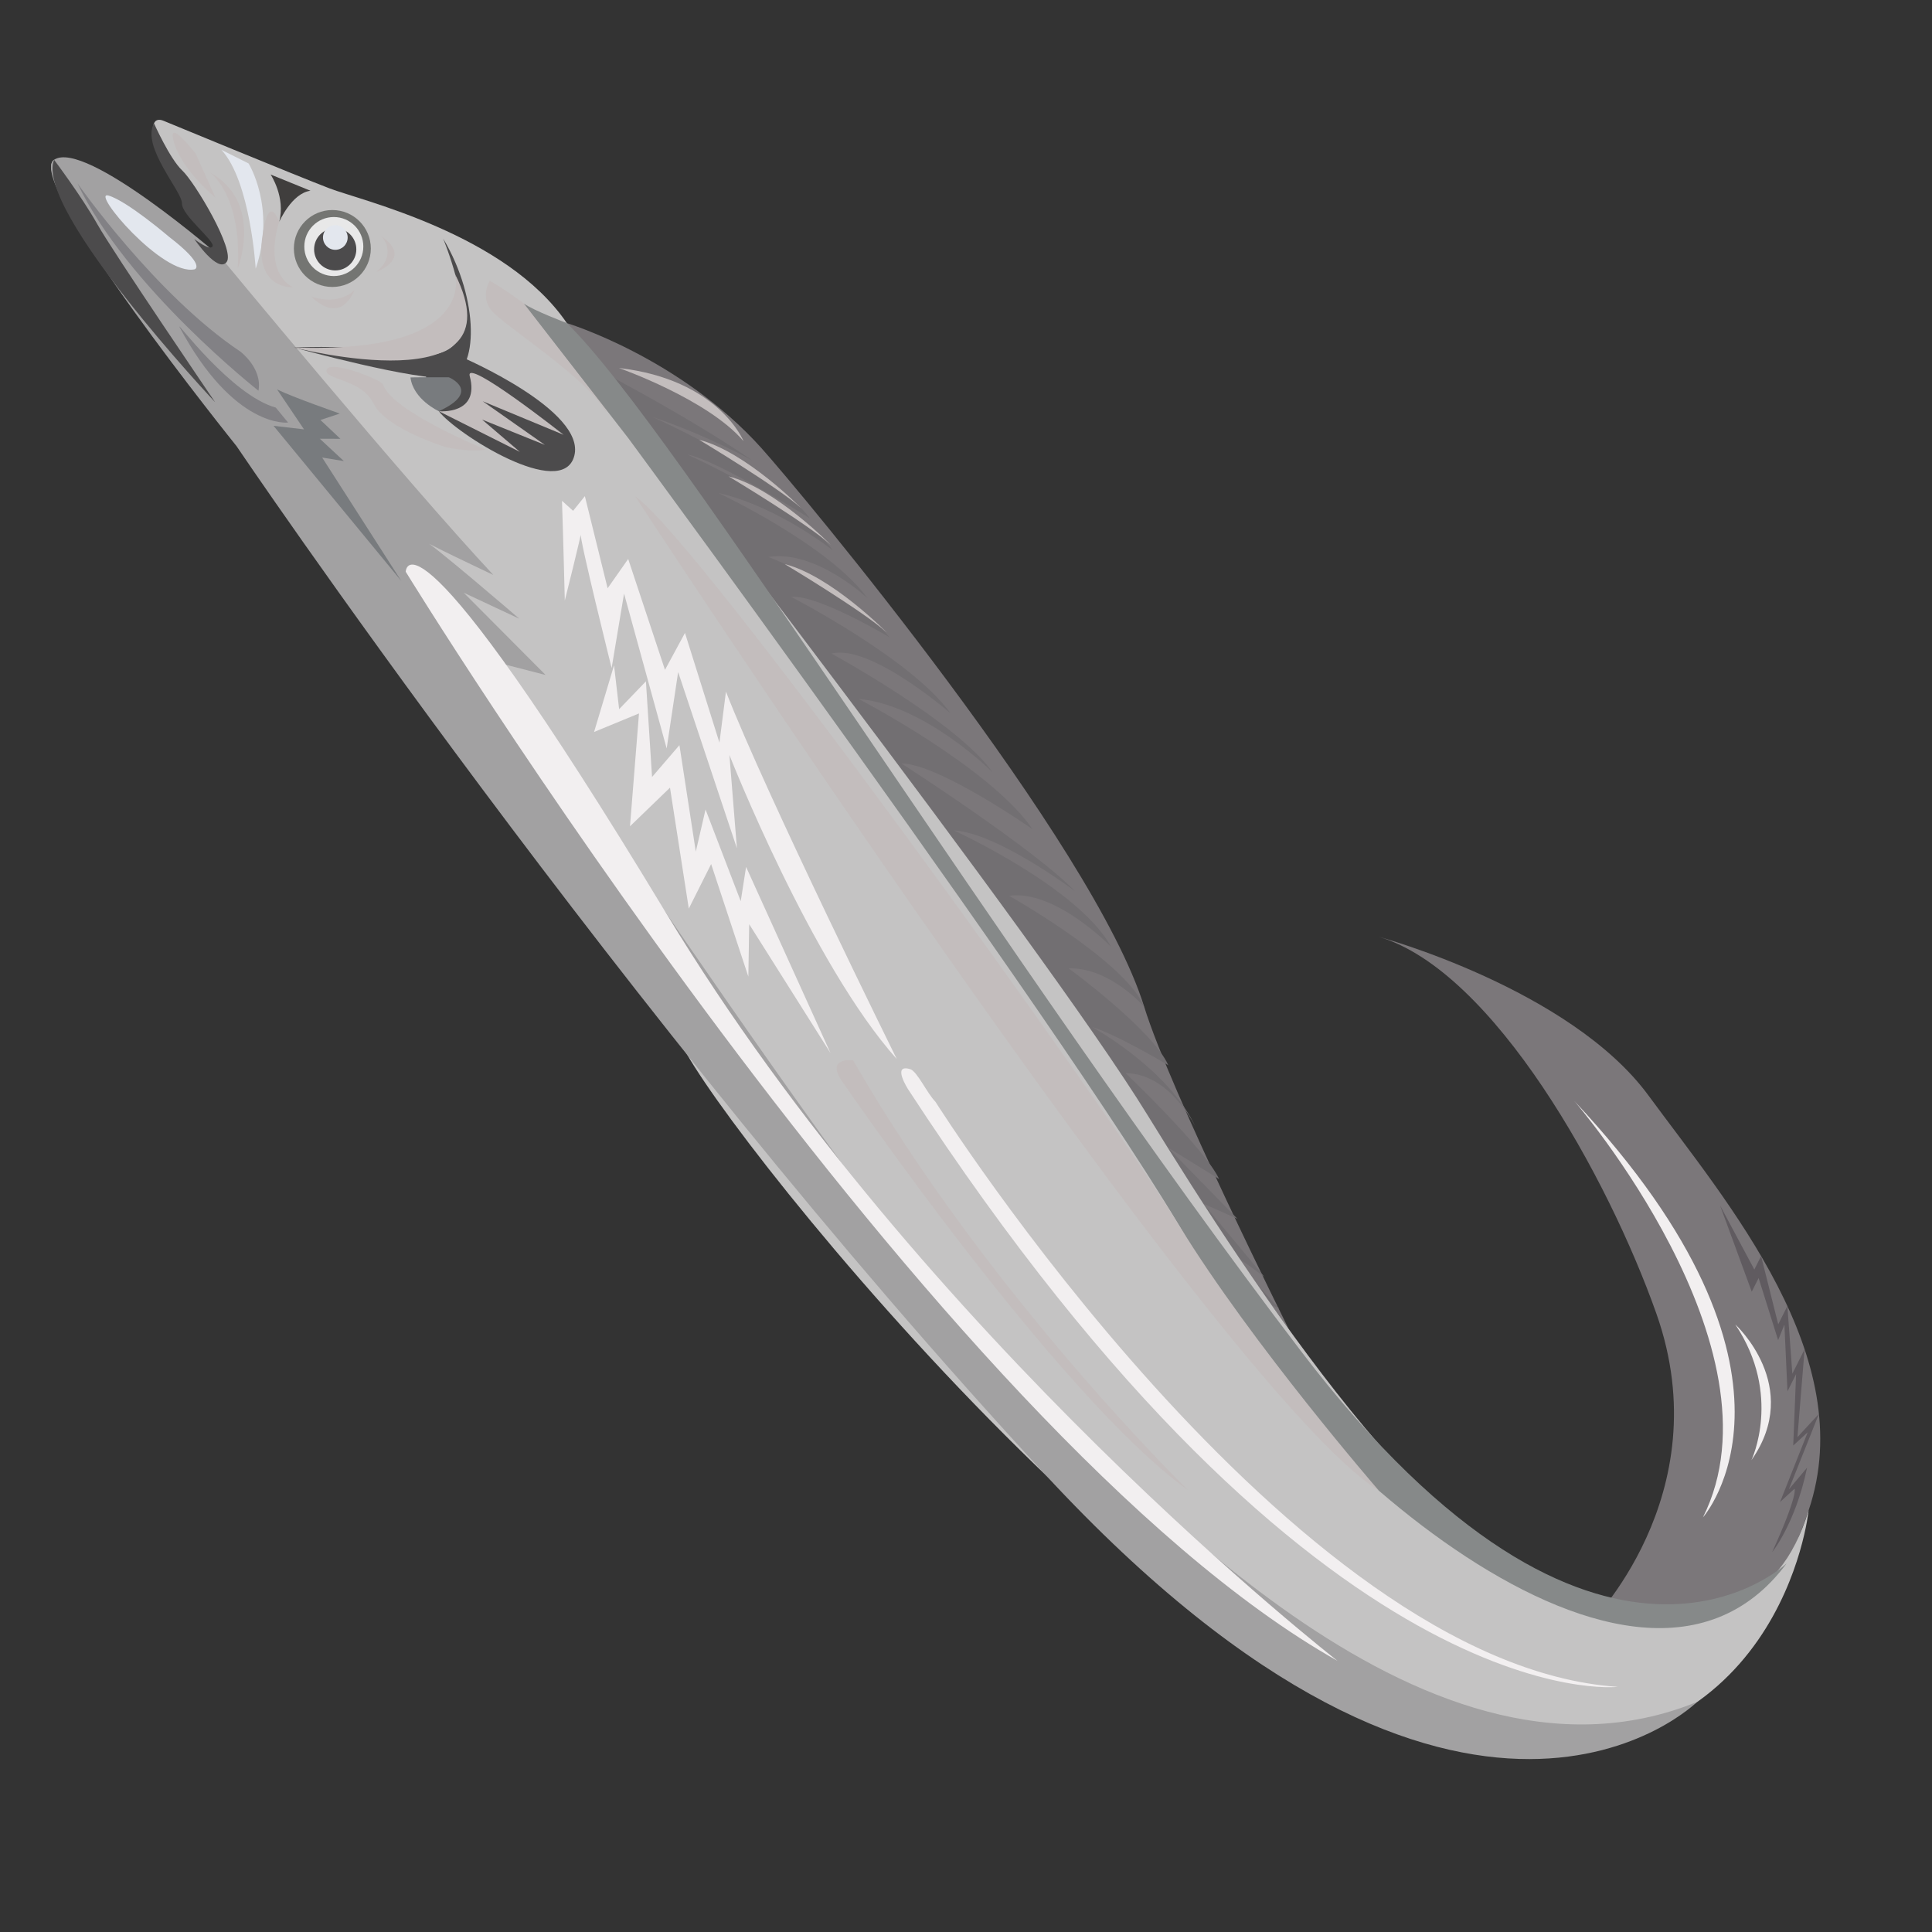 <svg xml:space="preserve" style="enable-background:new 0 0 1024 1024;" viewBox="0 0 1024 1024" y="0px" x="0px" xmlns:xlink="http://www.w3.org/1999/xlink" xmlns="http://www.w3.org/2000/svg" id="图层_1" version="1.1">
<rect x="0" y="0" width="1024" height="1024" fill="#333333" stroke="none"/>
<style type="text/css">
	.st0{fill:#709848;}
	.st1{fill:#6D9147;}
	.st2{fill:#A0C872;}
	.st3{fill:#FFFFFF;}
	.st4{fill:#587D39;}
	.st5{fill:#40301B;}
	.st6{fill:#3C4945;}
	.st7{fill:#D3DCDE;}
	.st8{fill:#6F796F;}
	.st9{fill:#384452;}
	.st10{fill:#FCFDFF;}
	.st11{fill:#111522;}
	.st12{fill:#7B777A;}
	.st13{fill:#726F72;}
	.st14{fill:#C4C3C3;}
	.st15{fill:#A2A1A2;}
	.st16{fill:#F2EFF0;}
	.st17{fill:#C3BDBD;}
	.st18{fill:#747572;}
	.st19{fill:#E8E8E8;}
	.st20{fill:#4C4B4C;}
	.st21{fill:#787B7E;}
	.st22{fill:#E3E7EE;}
	.st23{fill:#403E3D;}
	.st24{fill:#828185;}
	.st25{fill:#868989;}
	.st26{fill:#605B60;}
	.st27{fill:#4F5459;}
	.st28{fill:#4F4C59;}
	.st29{fill:#ACA8AA;}
	.st30{fill:#2A3B4C;}
	.st31{fill:#DFE2EB;}
	.st32{fill:#4F5363;}
	.st33{fill:#626363;}
	.st34{fill:#2E3338;}
	.st35{fill:#3A3F4C;}
	.st36{fill:#A6A9B1;}
	.st37{fill:#D8CED2;}
	.st38{fill:#878591;}
	.st39{fill:#C2D0CB;}
	.st40{fill:#AFCADD;}
	.st41{fill:#2E393F;}
	.st42{fill:#7E868A;}
	.st43{fill:#BCD0DC;}
	.st44{fill:#6C806E;}
	.st45{fill:#F8D4D6;}
	.st46{fill:#E9B5B5;}
	.st47{fill:#FBE6E9;}
	.st48{fill:#E5BFC3;}
	.st49{fill:#C1959B;}
	.st50{fill:#F1D5D9;}
	.st51{fill:#AD1E23;}
	.st52{fill:#C11F1F;}
	.st53{fill:#F4DACA;}
	.st54{fill:#F6C6B0;}
	.st55{fill:#E2A88E;}
	.st56{fill:#E0BBAE;}
	.st57{fill:#DDB7A7;}
	.st58{fill:#EFCBBC;}
	.st59{fill:#FDEDDF;}
	.st60{fill:#F7C6BD;}
	.st61{fill:#EA7E75;}
	.st62{opacity:0.67;fill:#D2655F;}
	.st63{fill:#C02225;}
	.st64{fill:#E7434C;}
	.st65{fill:#F6D5C4;}
	.st66{fill:#FDF4E6;}
	.st67{fill:#F3AAAB;}
	.st68{fill:#F7C39C;}
	.st69{fill:#A23B24;}
	.st70{fill:#C5481C;}
	.st71{fill:#E03029;}
	.st72{fill:#367437;}
	.st73{fill:#DA4A49;}
	.st74{fill:#2A5E30;}
	.st75{fill:#C02322;}
	.st76{fill:#E95513;}
	.st77{fill:#77AB6C;}
	.st78{fill:#649459;}
	.st79{fill:#539343;}
	.st80{fill:#E56437;}
	.st81{fill:#D04E2C;}
	.st82{fill:#3D7236;}
	.st83{fill:#02331A;}
	.st84{fill:#5E9854;}
	.st85{fill:#E3E7D0;}
	.st86{fill:none;stroke:#528445;stroke-width:13.435;stroke-miterlimit:10;}
	.st87{fill:#2E9A39;}
	.st88{fill:none;stroke:#25933A;stroke-width:7.626;stroke-linecap:round;stroke-linejoin:round;stroke-miterlimit:10;}
	.st89{fill:#25933A;}
	.st90{fill:#29833A;}
	.st91{fill:#D9B665;}
	.st92{fill:#9B814E;}
	.st93{fill:#1EAA39;}
	.st94{fill:#74B73E;}
	.st95{fill:#49B254;}
	.st96{fill:#FCFBE1;}
	.st97{fill:#F9D79C;}
	.st98{fill:#F6B957;}
	.st99{fill:none;stroke:#3DA145;stroke-width:13.408;stroke-linecap:round;stroke-linejoin:round;stroke-miterlimit:10;}
	.st100{fill:none;stroke:#3DA145;stroke-width:10.666;stroke-linecap:round;stroke-linejoin:round;stroke-miterlimit:10;}
</style>
<g>
	<path d="M841.66,861.6c0,0,70.34-68.92,36.27-165.32c-25.52-72.2-86.18-181.64-147.08-199.75
		c0,0,101.3,27.48,142.88,84.11s112.34,138.78,84.88,219.87S878.29,903.31,841.66,861.6z" class="st12"></path>
	<path d="M300.44,171.25c0,0,59.86,18.13,103.12,66.24c20.11,22.36,176.03,209.22,202.91,296.19
		c13.94,45.12,76.63,170.83,76.63,170.83L300.44,171.25z" class="st12"></path>
	<path d="M307.57,191c0,0,54.15,27.57,91.15,53.04c0,0-24.45-13.52-52.75-23c0,0,65.78,29.42,83.26,53.69
		c0,0-48.95-30.94-64.88-33.79c0,0,59.76,26.79,77.14,50.82c0,0-29.11-23.29-60.76-30.48c0,0,58.63,27.54,79.06,55.8
		c0,0-27.33-25.88-52.54-21.86c0,0,41.17,15.17,64.22,42.55c0,0-38.29-22.85-52.04-21.36c0,0,63.88,32.95,84.34,61.63
		c0,0-42.42-36.9-63.09-31.65c0,0,66.62,36.23,85.42,62.96c0,0-35.77-35.74-71.02-38.91c0,0,69.73,36.23,92.19,69.06
		c0,0-49.67-34.74-69.47-34.85c0,0,70.42,45.28,91.94,67.68c0,0-40.98-30.89-64.13-32.17c0,0,65.98,30.12,83.42,61.8
		c0,0-29.48-30.56-54.14-27.16c0,0,61.76,34.77,71.57,58.84c0,0-18.03-20.9-40.05-20.41c0,0,44.64,32.7,52.82,51.37
		c0,0-26.74-16.03-40.42-20.28c0,0,40.97,22.38,55.07,53.47c0,0-13.3-28.74-37.28-29c0,0,42.34,40.35,49.57,56.14l-27.35-16.86
		l37.03,37.93l-18.01-8.01l32.26,38.74l-21.72-15.84l29.64,32.76l-23.86-11.97L307.57,191z" class="st13"></path>
	<path d="M86.72,64.04c0,0,70.42,29.1,87.82,35.76s93.64,24.16,125.9,71.45s250.74,326.92,307.82,419.83
		S762.13,830,835.05,845.85s107.27,7.15,123.56-45.33c0,0-14.27,141.63-172.57,126.5S367.06,579.99,359.63,549.31
		S84.92,175.11,75.81,164.33c-9.1-10.79-57.88-72.06-47.15-79.64c0,0,32.73,7.09,46.81,20.37s41.41,31.14,41.41,31.14L81.73,76.05
		C81.73,76.05,77.98,60.44,86.72,64.04z" class="st14"></path>
	<path d="M116.88,136.2c0,0,97.72,118.33,144.6,168.53c0,0-40.48-19-37.79-18.95c2.69,0.04,51.55,42.16,51.55,42.16
		l-29.45-13.78l43.41,43.61l-25.6-6.62c0,0,229.92,348.71,280.99,385.94s205.53,225.62,354.86,164.98
		c0,0-121.88,120.91-345.42-120.47S125.35,236.44,125.35,236.44S12.21,95.79,28.66,84.69S116.88,136.2,116.88,136.2z" class="st15"></path>
	<path d="M215.04,303.03c0,0,280.41,457.14,493.88,577.26c0,0-219.84-171.06-356.06-396.65
		C216.19,257.33,215.04,303.03,215.04,303.03z" class="st16"></path>
	<path d="M446.46,573.29c0,0,114.39,167.17,183.31,216.6c0,0-106.12-103.45-177.62-227.94
		C452.15,561.95,437.3,560.16,446.46,573.29z" class="st17"></path>
	<path d="M495.79,583.94c0,0,188.61,298.72,361.74,310.12c0,0-157.3,19.05-376.17-316.64c0,0-8.95-13.83,1.11-10.73
		C486.08,567.79,491.44,579.57,495.79,583.94z" class="st16"></path>
	<path d="M834.43,583.56c0,0,113.19,130.9,68.15,220.7C902.57,804.26,970.18,728.39,834.43,583.56z" class="st16"></path>
	<path d="M928.3,773.9c0,0,16.47-34.47-8.55-71.91C919.75,702,955.75,734.78,928.3,773.9z" class="st16"></path>
	<circle r="20.39" cy="131.71" cx="176.15" class="st18"></circle>
	<circle r="15.64" cy="130.67" cx="176.93" class="st19"></circle>
	<circle r="11.19" cy="132.14" cx="177.67" class="st20"></circle>
	<path d="M244.79,189.28c0,0,65.88,28.26,59.6,52.31c-6.28,24.05-62.74-11.73-71.81-23.64
		C232.58,217.95,211.06,184.16,244.79,189.28z" class="st20"></path>
	<path d="M234.89,126.47c0,0,15.06,36.3,8.52,52.09s-35.75,8.73-48.94,6.62c-13.19-2.11-38.66-0.99-38.66-0.99
		s66.47,18.35,82.11,15.79S254.28,158.87,234.89,126.47z" class="st20"></path>
	<path d="M81.63,65.37c0,0,8.37,18.84,14.99,25.02s28.18,42.26,23.51,48.47c-4.67,6.21-17.15-12.17-17.15-12.17
		s8.61,6.72,9.7,3.77c1.09-2.95-16.42-16.4-16.24-22.66C96.63,101.55,74.73,77.71,81.63,65.37z" class="st20"></path>
	<path d="M28.66,84.69c0,0,14.74,19.58,22.96,34.2s62.39,94.28,62.39,94.28S18.06,111.12,28.66,84.69z" class="st20"></path>
	<path d="M146.86,206.4c8.08,4.05,33.24,12.79,33.24,12.79l-10.26,3.41l10.56,9.96l-10.88-0.01l12.73,11.83l-11.5-1.88
		l41.88,65.33l-67.66-82.15l16.16,1.89L146.86,206.4z" class="st21"></path>
	<path d="M237.91,199.98c0,0,17.79,7.32-5.33,17.97c0,0-13.51-6.14-15.03-17.88
		C217.55,200.07,217.83,199.89,237.91,199.98z" class="st21"></path>
	<circle r="6.54" cy="125.87" cx="177.73" class="st22"></circle>
	<path d="M89.73,125.62c0,0-22.26-19.06-32.21-21.97s28.81,42.95,45.71,39.08
		C103.23,142.73,109.34,140.71,89.73,125.62z" class="st22"></path>
	<path d="M131.75,86.63c0,0,14.73,23.62,3.77,55.8c0,0-2.71-46.27-18.16-63.01L131.75,86.63z" class="st22"></path>
	<path d="M143.44,92.5c0,0,8.02,11.98,4.55,25.09c0,0,6.59-15.19,16.57-16.49L143.44,92.5z" class="st23"></path>
	<path d="M103.73,81.44c0,0-15.8-20.45-11.46-5.75c4.35,14.7,21.94,29.1,21.94,29.1L103.73,81.44z" class="st17"></path>
	<path d="M241.28,145.45c0,0,12.08,42.17-85.48,38.73C155.8,184.18,276.21,215.25,241.28,145.45z" class="st17"></path>
	<path d="M248.97,199.33c-2.77-10.34,49.77,31.13,49.77,31.13l-42.91-17.8l32.97,23.15l-33.3-13.43l20.04,17.12
		l-42.95-21.55C232.58,217.95,254.53,220.12,248.97,199.33z" class="st17"></path>
	<path d="M187.94,153.7c0,0-7.25,8.45-22.86,3.56C165.08,157.25,179.56,173.16,187.94,153.7z" class="st17"></path>
	<path d="M202.25,125.29c0,0,8.79,9.23-2.76,18.82C199.49,144.11,219.2,137.09,202.25,125.29z" class="st17"></path>
	<path d="M147.99,117.59c0,0-9.02,25.06,7.08,34.65c0,0-19.44,1.3-16.22-25.25S147.99,117.59,147.99,117.59z" class="st17"></path>
	<path d="M111.34,91.44c0,0,16.94,11.73,14.68,50.86C126.02,142.3,139.9,107.32,111.34,91.44z" class="st17"></path>
	<path d="M95.15,173.33c-2.18-4.07,27.34,36.13,51.02,42.7l6.52,7.94C152.69,223.96,124.17,227.52,95.15,173.33z" class="st24"></path>
	<path d="M41.06,97.18c0,0,41.28,59.07,86.38,89.2c0,0,11.74,8.83,9.55,20.71C136.99,207.09,67.11,152.21,41.06,97.18z" class="st24"></path>
	<path d="M203.07,203.89c-0.92-2.72-28.42-13.38-29.93-7.9c-1.51,5.48,18.38,4.57,24.89,17.95s38.38,23.1,38.38,23.1
		s13.92,3.04,20.97,1.21C257.38,238.24,207.89,218.14,203.07,203.89z" class="st17"></path>
	<path d="M259.61,148.78c0,0-5.31,8.15,0.9,15.84c6.22,7.69,50.4,35.36,60.8,53.9
		C321.32,218.51,313.76,180.87,259.61,148.78z" class="st17"></path>
	<path d="M333.06,232.3c0,0,290.05,393.25,310.22,452.24c20.18,58.99,219.52,257.31,303.68,144.09
		c0,0-99.37,94.94-257.35-112.42S357.7,226.59,300.44,171.25c0,0-17.76-6.71-22.75-10.35L333.06,232.3z" class="st25"></path>
	<path d="M328.05,195.05c0,0,47.09,16.53,66.07,38.8C394.12,233.85,381,201.11,328.05,195.05z" class="st17"></path>
	<path d="M424.74,269.41c0,0-29.53-30.06-54.13-36.28C370.6,233.14,412.47,258.21,424.74,269.41z" class="st17"></path>
	<path d="M440.27,288.75c0,0-29.53-30.06-54.13-36.28C386.13,252.47,428,277.55,440.27,288.75z" class="st17"></path>
	<path d="M470,335.24c0,0-29.53-30.06-54.13-36.28C415.87,298.96,457.74,324.03,470,335.24z" class="st17"></path>
	<path d="M336.68,263.11c0,0,309.97,474.66,394.16,526.96c0,0-66.99-77.17-105.94-140.65S368.98,284.63,336.68,263.11z" class="st17"></path>
	<path d="M297.87,265.45c0.6,17.41,1.49,52.85,1.49,52.85s9.37-37.29,8.44-35.43s16.38,71.2,16.38,71.2l6.58-39.47
		l22.59,82.09l6.08-40.49l31.15,93.39l-3.98-49.43c0,0,43.38,110.41,88.69,161.13c0,0-69.45-140.59-90.52-194.71l-3.45,27.04
		l-18.27-58.15l-10.59,19.57l-19.51-58.77l-10.9,15.53l-12.06-48.82l-6.23,7.76L297.87,265.45z" class="st16"></path>
	<polygon points="325.46,352.64 314.87,387.96 338.68,378.14 333.91,437.95 355.11,417.48 365.08,481.58 
		376.92,457.97 396.64,517.63 397.09,489.86 440.17,558.12 395.44,459.48 392.6,477.67 373.95,429.06 368.79,451.38 360.11,394.94 
		345.6,411.82 342.35,361.12 328.15,375.88" class="st16"></polygon>
	<path d="M939.28,822.67c0,0,12.35-15.11,18.51-44.78l-9.65,11.49l15.93-40l-11.39,12.34l3.8-46.57l-6.5,12.95
		l-2.63-35.86l-4.85,9.67l-9.08-36.19l-3.59,7.16l-18.17-34l16.8,45.75l3.64-7.25l10.34,32.92l3.33-8.18l1.63,35.29l4.57-9.11
		l-1.52,37.86l7.68-7.04l-14.66,36.97l7.68-7.04C951.15,789.07,953.29,791.75,939.28,822.67z" class="st26"></path>
</g>
</svg>
